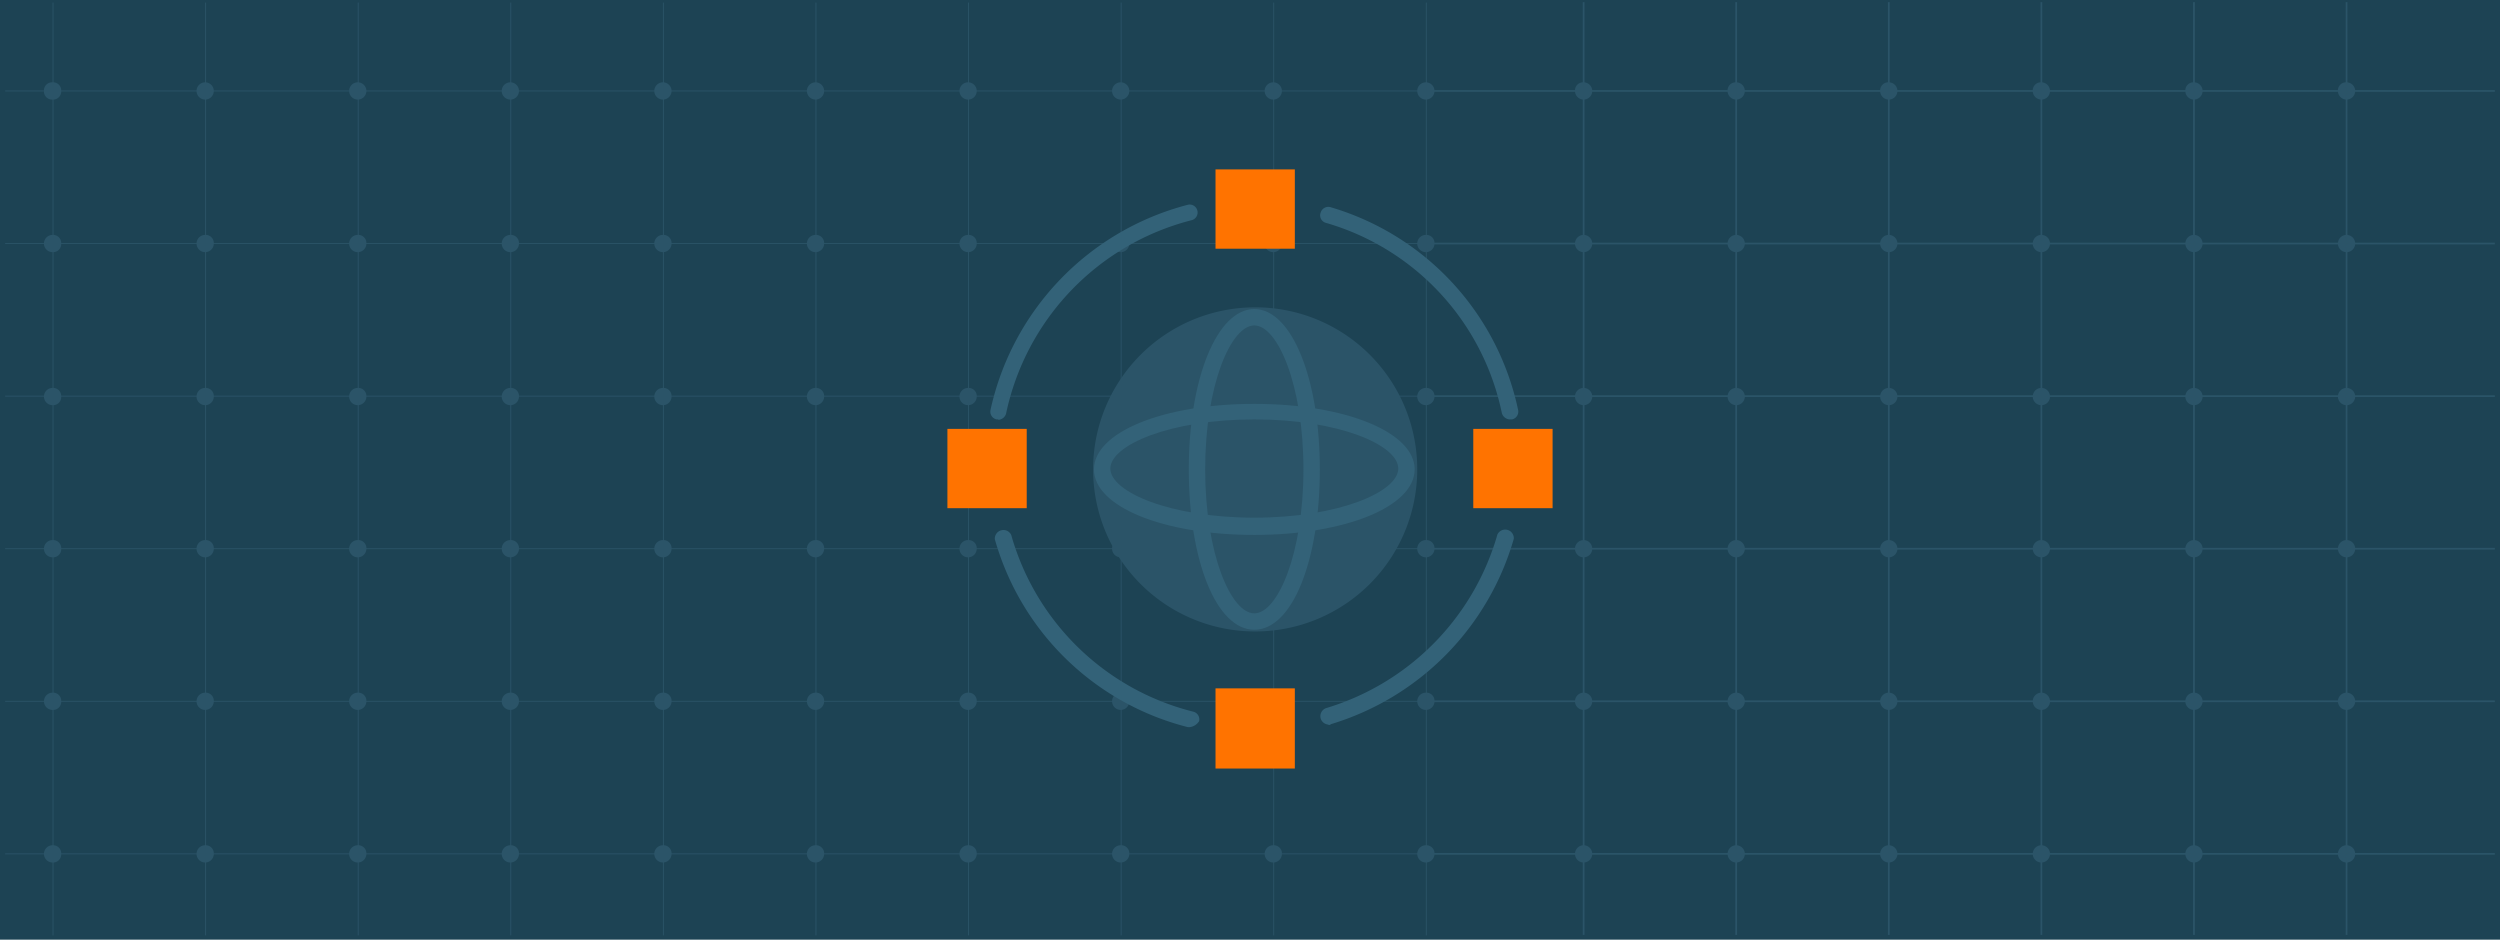 <svg id="Layer_1" data-name="Layer 1" xmlns="http://www.w3.org/2000/svg" width="290" height="109" viewBox="0 0 290 109"><defs><style>.cls-1{fill:#1d4354;}.cls-1,.cls-2,.cls-3,.cls-4{fill-rule:evenodd;}.cls-2{fill:#2b5468;}.cls-3{fill:#336278;}.cls-4{fill:rgb(255, 115, 0);}</style></defs><title>illo-it-small</title><g id="Page-1"><g id="Padding-Group-10-Copy-3"><g id="Stacked-Group"><g id="illo-it-small"><polygon id="Fill-1" class="cls-1" points="0 109 290 109 290 0 0 0 0 109"/><polygon id="Fill-2" class="cls-2" points="0.6 10.6 165.3 10.6 165.3 10.5 0.6 10.5 0.6 10.6"/><polygon id="Fill-3" class="cls-2" points="0.6 28.3 165.3 28.3 165.3 28.2 0.6 28.2 0.6 28.3"/><polygon id="Fill-4" class="cls-2" points="0.6 46 165.3 46 165.3 45.9 0.6 45.9 0.6 46"/><polygon id="Fill-5" class="cls-2" points="0.6 63.7 165.3 63.7 165.3 63.6 0.6 63.6 0.6 63.7"/><polygon id="Fill-6" class="cls-2" points="0.6 81.4 165.3 81.4 165.3 81.3 0.6 81.3 0.6 81.4"/><polygon id="Fill-7" class="cls-2" points="0.6 99.1 165.3 99.1 165.3 99 0.6 99 0.6 99.1"/><polygon id="Fill-8" class="cls-2" points="6.1 108.5 6.2 108.5 6.2 0.3 6.1 0.3 6.1 108.5"/><polygon id="Fill-9" class="cls-2" points="23.8 108.5 23.9 108.5 23.9 0.3 23.8 0.3 23.8 108.5"/><polygon id="Fill-10" class="cls-2" points="41.5 108.5 41.6 108.5 41.6 0.3 41.5 0.3 41.5 108.5"/><polygon id="Fill-11" class="cls-2" points="59.2 108.5 59.3 108.5 59.3 0.3 59.2 0.3 59.2 108.5"/><polygon id="Fill-12" class="cls-2" points="76.9 108.5 77 108.5 77 0.3 76.9 0.3 76.9 108.5"/><polygon id="Fill-13" class="cls-2" points="94.6 108.5 94.7 108.5 94.7 0.3 94.6 0.3 94.6 108.5"/><polygon id="Fill-14" class="cls-2" points="112.3 108.5 112.4 108.5 112.4 0.3 112.3 0.3 112.3 108.5"/><polygon id="Fill-15" class="cls-2" points="130 108.5 130.1 108.5 130.1 0.3 130 0.3 130 108.5"/><polygon id="Fill-16" class="cls-2" points="147.7 108.5 147.8 108.5 147.8 0.3 147.7 0.3 147.7 108.5"/><polygon id="Fill-17" class="cls-2" points="165.4 108.5 165.5 108.5 165.5 0.3 165.4 0.3 165.4 108.5"/><g id="Group-198"><path id="Fill-18" class="cls-2" d="M7.1,10.55a.94.94,0,0,1-1,1,.94.94,0,0,1-1-1,.94.94,0,0,1,1-1,.94.94,0,0,1,1,1"/><path id="Fill-20" class="cls-2" d="M24.8,10.55a1,1,0,0,1-2,0,1,1,0,0,1,2,0"/><path id="Fill-22" class="cls-2" d="M42.5,10.55a1,1,0,0,1-2,0,1,1,0,1,1,2,0"/><path id="Fill-24" class="cls-2" d="M60.2,10.55a1,1,0,0,1-2,0,1,1,0,1,1,2,0"/><path id="Fill-26" class="cls-2" d="M77.9,10.55a1,1,0,0,1-2,0,1,1,0,1,1,2,0"/><path id="Fill-28" class="cls-2" d="M95.6,10.55a1,1,0,0,1-2,0,1,1,0,1,1,2,0"/><path id="Fill-30" class="cls-2" d="M113.3,10.55a1,1,0,0,1-2,0,1,1,0,1,1,2,0"/><path id="Fill-32" class="cls-2" d="M131,10.55a1,1,0,1,1-2,0,1,1,0,0,1,2,0"/><path id="Fill-34" class="cls-2" d="M148.7,10.55a1,1,0,1,1-2,0,1,1,0,0,1,2,0"/><path id="Fill-36" class="cls-2" d="M166.4,10.55a1,1,0,1,1-2,0,1,1,0,0,1,2,0"/><path id="Fill-38" class="cls-2" d="M7.1,28.25a.94.94,0,0,1-1,1,1,1,0,0,1,0-2,.94.94,0,0,1,1,1"/><path id="Fill-40" class="cls-2" d="M24.8,28.25a1,1,0,1,1-1-1,.94.94,0,0,1,1,1"/><path id="Fill-42" class="cls-2" d="M42.5,28.25a1,1,0,1,1-1-1,.94.94,0,0,1,1,1"/><path id="Fill-44" class="cls-2" d="M60.2,28.25a1,1,0,1,1-1-1,.94.94,0,0,1,1,1"/><path id="Fill-46" class="cls-2" d="M77.9,28.25a1,1,0,1,1-1-1,.94.94,0,0,1,1,1"/><path id="Fill-48" class="cls-2" d="M95.6,28.25a1,1,0,1,1-1-1,.94.94,0,0,1,1,1"/><path id="Fill-50" class="cls-2" d="M113.3,28.25a1,1,0,1,1-1-1,.94.94,0,0,1,1,1"/><path id="Fill-52" class="cls-2" d="M131,28.25a1,1,0,1,1-1-1,.94.94,0,0,1,1,1"/><path id="Fill-54" class="cls-2" d="M148.7,28.25a1,1,0,1,1-1-1,.94.94,0,0,1,1,1"/><path id="Fill-56" class="cls-2" d="M166.4,28.25a1,1,0,1,1-1-1,.94.94,0,0,1,1,1"/><path id="Fill-58" class="cls-2" d="M7.1,46a.94.94,0,0,1-1,1,1,1,0,0,1,0-2,.94.94,0,0,1,1,1"/><path id="Fill-60" class="cls-2" d="M24.8,46a1,1,0,1,1-1-1,.94.94,0,0,1,1,1"/><path id="Fill-62" class="cls-2" d="M42.5,46a1,1,0,1,1-1-1,.94.94,0,0,1,1,1"/><path id="Fill-64" class="cls-2" d="M60.2,46a1,1,0,1,1-1-1,.94.94,0,0,1,1,1"/><path id="Fill-66" class="cls-2" d="M77.9,46a1,1,0,1,1-1-1,.94.94,0,0,1,1,1"/><path id="Fill-68" class="cls-2" d="M95.6,46a1,1,0,1,1-1-1,.94.94,0,0,1,1,1"/><path id="Fill-70" class="cls-2" d="M113.3,46a1,1,0,1,1-1-1,.94.94,0,0,1,1,1"/><path id="Fill-72" class="cls-2" d="M131,46a1,1,0,1,1-1-1,.94.94,0,0,1,1,1"/><path id="Fill-74" class="cls-2" d="M148.7,46a1,1,0,1,1-1-1,.94.94,0,0,1,1,1"/><path id="Fill-76" class="cls-2" d="M166.4,46a1,1,0,1,1-1-1,.94.94,0,0,1,1,1"/><path id="Fill-78" class="cls-2" d="M7.1,63.65a.94.94,0,0,1-1,1,1,1,0,1,1,0-2,.94.94,0,0,1,1,1"/><path id="Fill-80" class="cls-2" d="M24.8,63.65a1,1,0,1,1-1-1,.94.94,0,0,1,1,1"/><path id="Fill-82" class="cls-2" d="M42.5,63.65a1,1,0,1,1-1-1,.94.94,0,0,1,1,1"/><path id="Fill-84" class="cls-2" d="M60.2,63.65a1,1,0,1,1-1-1,.94.94,0,0,1,1,1"/><path id="Fill-86" class="cls-2" d="M77.9,63.65a1,1,0,1,1-1-1,.94.94,0,0,1,1,1"/><path id="Fill-88" class="cls-2" d="M95.6,63.65a1,1,0,1,1-1-1,.94.94,0,0,1,1,1"/><path id="Fill-90" class="cls-2" d="M113.3,63.65a1,1,0,1,1-1-1,.94.94,0,0,1,1,1"/><path id="Fill-92" class="cls-2" d="M131,63.65a1,1,0,1,1-1-1,.94.94,0,0,1,1,1"/><path id="Fill-94" class="cls-2" d="M148.7,63.65a1,1,0,1,1-1-1,.94.94,0,0,1,1,1"/><path id="Fill-96" class="cls-2" d="M166.4,63.65a1,1,0,1,1-1-1,.94.94,0,0,1,1,1"/><path id="Fill-98" class="cls-2" d="M7.1,81.35a.94.94,0,0,1-1,1,1,1,0,1,1,0-2,.94.94,0,0,1,1,1"/><path id="Fill-100" class="cls-2" d="M24.8,81.35a1,1,0,1,1-1-1,.94.94,0,0,1,1,1"/><path id="Fill-102" class="cls-2" d="M42.5,81.35a1,1,0,1,1-1-1,.94.94,0,0,1,1,1"/><path id="Fill-104" class="cls-2" d="M60.2,81.35a1,1,0,1,1-1-1,.94.94,0,0,1,1,1"/><path id="Fill-106" class="cls-2" d="M77.9,81.35a1,1,0,1,1-1-1,.94.94,0,0,1,1,1"/><path id="Fill-108" class="cls-2" d="M95.6,81.35a1,1,0,1,1-1-1,.94.94,0,0,1,1,1"/><path id="Fill-110" class="cls-2" d="M113.3,81.35a1,1,0,1,1-1-1,.94.94,0,0,1,1,1"/><path id="Fill-112" class="cls-2" d="M131,81.35a1,1,0,1,1-1-1,.94.94,0,0,1,1,1"/><path id="Fill-114" class="cls-2" d="M148.7,81.35a1,1,0,1,1-1-1,.94.94,0,0,1,1,1"/><path id="Fill-116" class="cls-2" d="M166.4,81.35a1,1,0,1,1-1-1,.94.94,0,0,1,1,1"/><path id="Fill-118" class="cls-2" d="M7.1,99.05a.94.94,0,0,1-1,1,1,1,0,1,1,0-2,.94.94,0,0,1,1,1"/><path id="Fill-120" class="cls-2" d="M24.8,99.05a1,1,0,1,1-1-1,.94.94,0,0,1,1,1"/><path id="Fill-122" class="cls-2" d="M42.5,99.05a1,1,0,1,1-1-1,.94.94,0,0,1,1,1"/><path id="Fill-124" class="cls-2" d="M60.2,99.05a1,1,0,1,1-1-1,.94.94,0,0,1,1,1"/><path id="Fill-126" class="cls-2" d="M77.9,99.05a1,1,0,1,1-1-1,.94.94,0,0,1,1,1"/><path id="Fill-128" class="cls-2" d="M95.6,99.05a1,1,0,1,1-1-1,.94.94,0,0,1,1,1"/><path id="Fill-130" class="cls-2" d="M113.3,99.05a1,1,0,1,1-1-1,.94.94,0,0,1,1,1"/><path id="Fill-132" class="cls-2" d="M131,99.05a1,1,0,1,1-1-1,.94.94,0,0,1,1,1"/><path id="Fill-134" class="cls-2" d="M148.7,99.05a1,1,0,1,1-1-1,.94.94,0,0,1,1,1"/><path id="Fill-136" class="cls-2" d="M166.4,99.05a1,1,0,1,1-1-1,.94.94,0,0,1,1,1"/><polygon id="Fill-138" class="cls-2" points="165.5 10.65 289.4 10.65 289.4 10.45 165.5 10.45 165.5 10.65"/><polygon id="Fill-140" class="cls-2" points="165.5 28.35 289.4 28.35 289.4 28.15 165.5 28.15 165.5 28.35"/><polygon id="Fill-141" class="cls-2" points="165.5 46.05 289.4 46.05 289.4 45.85 165.5 45.85 165.5 46.05"/><polygon id="Fill-142" class="cls-2" points="165.5 63.75 289.4 63.75 289.4 63.55 165.5 63.55 165.5 63.75"/><polygon id="Fill-143" class="cls-2" points="165.5 81.45 289.4 81.45 289.4 81.25 165.5 81.25 165.5 81.45"/><polygon id="Fill-144" class="cls-2" points="165.5 99.15 289.4 99.15 289.4 98.95 165.5 98.95 165.5 99.15"/><polygon id="Fill-145" class="cls-2" points="183.6 108.45 183.8 108.45 183.8 0.25 183.6 0.25 183.6 108.45"/><polygon id="Fill-146" class="cls-2" points="201.3 108.45 201.5 108.45 201.5 0.25 201.3 0.25 201.3 108.45"/><polygon id="Fill-147" class="cls-2" points="219 108.45 219.2 108.45 219.2 0.25 219 0.25 219 108.45"/><polygon id="Fill-148" class="cls-2" points="236.7 108.45 236.9 108.45 236.9 0.25 236.7 0.25 236.7 108.45"/><polygon id="Fill-149" class="cls-2" points="254.4 108.45 254.6 108.45 254.6 0.25 254.4 0.25 254.4 108.45"/><polygon id="Fill-150" class="cls-2" points="272.1 108.45 272.3 108.45 272.3 0.25 272.1 0.25 272.1 108.45"/><path id="Fill-151" class="cls-2" d="M184.7,10.55a1,1,0,1,1-2,0,.94.94,0,0,1,1-1,1,1,0,0,1,1,1"/><path id="Fill-152" class="cls-2" d="M202.4,10.55a1,1,0,1,1-2,0,.94.94,0,0,1,1-1,1,1,0,0,1,1,1"/><path id="Fill-153" class="cls-2" d="M220.1,10.55a1,1,0,1,1-2,0,.94.94,0,0,1,1-1,1,1,0,0,1,1,1"/><path id="Fill-154" class="cls-2" d="M237.8,10.55a1,1,0,1,1-2,0,.94.94,0,0,1,1-1,1,1,0,0,1,1,1"/><path id="Fill-155" class="cls-2" d="M255.5,10.55a1,1,0,1,1-2,0,.94.94,0,0,1,1-1,1,1,0,0,1,1,1"/><path id="Fill-156" class="cls-2" d="M273.2,10.55a1,1,0,1,1-2,0,.94.94,0,0,1,1-1,1,1,0,0,1,1,1"/><path id="Fill-157" class="cls-2" d="M184.7,28.25a1,1,0,1,1-1-1,1,1,0,0,1,1,1"/><path id="Fill-158" class="cls-2" d="M202.4,28.25a1,1,0,1,1-1-1,1,1,0,0,1,1,1"/><path id="Fill-159" class="cls-2" d="M220.1,28.25a1,1,0,1,1-1-1,1,1,0,0,1,1,1"/><path id="Fill-160" class="cls-2" d="M237.8,28.25a1,1,0,1,1-1-1,1,1,0,0,1,1,1"/><path id="Fill-161" class="cls-2" d="M255.5,28.25a1,1,0,1,1-1-1,1,1,0,0,1,1,1"/><path id="Fill-162" class="cls-2" d="M273.2,28.25a1,1,0,1,1-1-1,1,1,0,0,1,1,1"/><path id="Fill-163" class="cls-2" d="M184.7,46a1,1,0,1,1-1-1,1,1,0,0,1,1,1"/><path id="Fill-164" class="cls-2" d="M202.4,46a1,1,0,1,1-1-1,1,1,0,0,1,1,1"/><path id="Fill-165" class="cls-2" d="M220.1,46a1,1,0,1,1-1-1,1,1,0,0,1,1,1"/><path id="Fill-166" class="cls-2" d="M237.8,46a1,1,0,1,1-1-1,1,1,0,0,1,1,1"/><path id="Fill-167" class="cls-2" d="M255.5,46a1,1,0,1,1-1-1,1,1,0,0,1,1,1"/><path id="Fill-168" class="cls-2" d="M273.2,46a1,1,0,1,1-1-1,1,1,0,0,1,1,1"/><path id="Fill-169" class="cls-2" d="M184.7,63.65a1,1,0,1,1-1-1,1,1,0,0,1,1,1"/><path id="Fill-170" class="cls-2" d="M202.4,63.65a1,1,0,1,1-1-1,1,1,0,0,1,1,1"/><path id="Fill-171" class="cls-2" d="M220.1,63.65a1,1,0,1,1-1-1,1,1,0,0,1,1,1"/><path id="Fill-172" class="cls-2" d="M237.8,63.65a1,1,0,1,1-1-1,1,1,0,0,1,1,1"/><path id="Fill-173" class="cls-2" d="M255.5,63.65a1,1,0,1,1-1-1,1,1,0,0,1,1,1"/><path id="Fill-174" class="cls-2" d="M273.2,63.65a1,1,0,1,1-1-1,1,1,0,0,1,1,1"/><path id="Fill-175" class="cls-2" d="M184.7,81.35a1,1,0,1,1-1-1,1,1,0,0,1,1,1"/><path id="Fill-176" class="cls-2" d="M202.4,81.35a1,1,0,1,1-1-1,1,1,0,0,1,1,1"/><path id="Fill-177" class="cls-2" d="M220.1,81.35a1,1,0,1,1-1-1,1,1,0,0,1,1,1"/><path id="Fill-178" class="cls-2" d="M237.8,81.35a1,1,0,1,1-1-1,1,1,0,0,1,1,1"/><path id="Fill-179" class="cls-2" d="M255.5,81.35a1,1,0,1,1-1-1,1,1,0,0,1,1,1"/><path id="Fill-180" class="cls-2" d="M273.2,81.35a1,1,0,1,1-1-1,1,1,0,0,1,1,1"/><path id="Fill-181" class="cls-2" d="M184.7,99.05a1,1,0,1,1-1-1,1,1,0,0,1,1,1"/><path id="Fill-182" class="cls-2" d="M202.4,99.05a1,1,0,1,1-1-1,1,1,0,0,1,1,1"/><path id="Fill-183" class="cls-2" d="M220.1,99.05a1,1,0,1,1-1-1,1,1,0,0,1,1,1"/><path id="Fill-184" class="cls-2" d="M237.8,99.05a1,1,0,1,1-1-1,1,1,0,0,1,1,1"/><path id="Fill-185" class="cls-2" d="M255.5,99.05a1,1,0,1,1-1-1,1,1,0,0,1,1,1"/><path id="Fill-186" class="cls-2" d="M273.2,99.05a1,1,0,1,1-1-1,1,1,0,0,1,1,1"/><path id="Fill-187" class="cls-3" d="M175.1,48.65a1,1,0,0,1-.9-.8,29.09,29.09,0,0,0-20.4-22,.9.9,0,0,1-.6-1.2.93.93,0,0,1,1.2-.6,31.24,31.24,0,0,1,21.7,23.5.92.92,0,0,1-.7,1.1h-.3"/><path id="Fill-188" class="cls-3" d="M138,84.35h-.2a31.24,31.24,0,0,1-22.4-21.8,1,1,0,0,1,1.9-.5,29.36,29.36,0,0,0,21.1,20.5.92.92,0,0,1,.7,1.1,1.51,1.51,0,0,1-1.1.7"/><path id="Fill-189" class="cls-3" d="M154.1,84.05a1,1,0,0,1-.9-.7,1,1,0,0,1,.6-1.2A29.48,29.48,0,0,0,173.7,62a1,1,0,0,1,1.9.5A31.56,31.56,0,0,1,154.4,84a.37.37,0,0,1-.3.1"/><path id="Fill-190" class="cls-3" d="M115.8,48.65h-.2a.92.92,0,0,1-.7-1.1,31.55,31.55,0,0,1,22.9-23.8.92.92,0,1,1,.4,1.8A29.42,29.42,0,0,0,116.7,48a1,1,0,0,1-.9.7"/><polygon id="Fill-191" class="cls-4" points="170.9 58.95 180.1 58.95 180.1 49.75 170.9 49.75 170.9 58.95"/><polygon id="Fill-192" class="cls-4" points="109.9 58.95 119.1 58.95 119.1 49.75 109.9 49.75 109.9 58.95"/><polygon id="Fill-193" class="cls-4" points="141 28.85 150.2 28.85 150.2 19.65 141 19.65 141 28.85"/><polygon id="Fill-194" class="cls-4" points="141 89.15 150.2 89.15 150.2 79.85 141 79.85 141 89.15"/><path id="Fill-195" class="cls-2" d="M164.4,54.45a18.8,18.8,0,1,1-18.8-18.8,18.78,18.78,0,0,1,18.8,18.8"/><path id="Fill-196" class="cls-3" d="M145.5,48.65c-9.8,0-16.7,3-16.7,5.7s6.9,5.7,16.7,5.7,16.7-3,16.7-5.7-6.8-5.7-16.7-5.7m0,13.4c-10.6,0-18.6-3.3-18.6-7.6s8-7.6,18.6-7.6,18.6,3.3,18.6,7.6-8,7.6-18.6,7.6"/><path id="Fill-197" class="cls-3" d="M145.5,37.75c-2.7,0-5.7,6.9-5.7,16.7s3,16.7,5.7,16.7,5.7-6.9,5.7-16.7-3-16.7-5.7-16.7m0,35.3c-4.4,0-7.6-8-7.6-18.6s3.3-18.6,7.6-18.6,7.6,8,7.6,18.6-3.2,18.6-7.6,18.6"/></g></g></g></g></g></svg>
